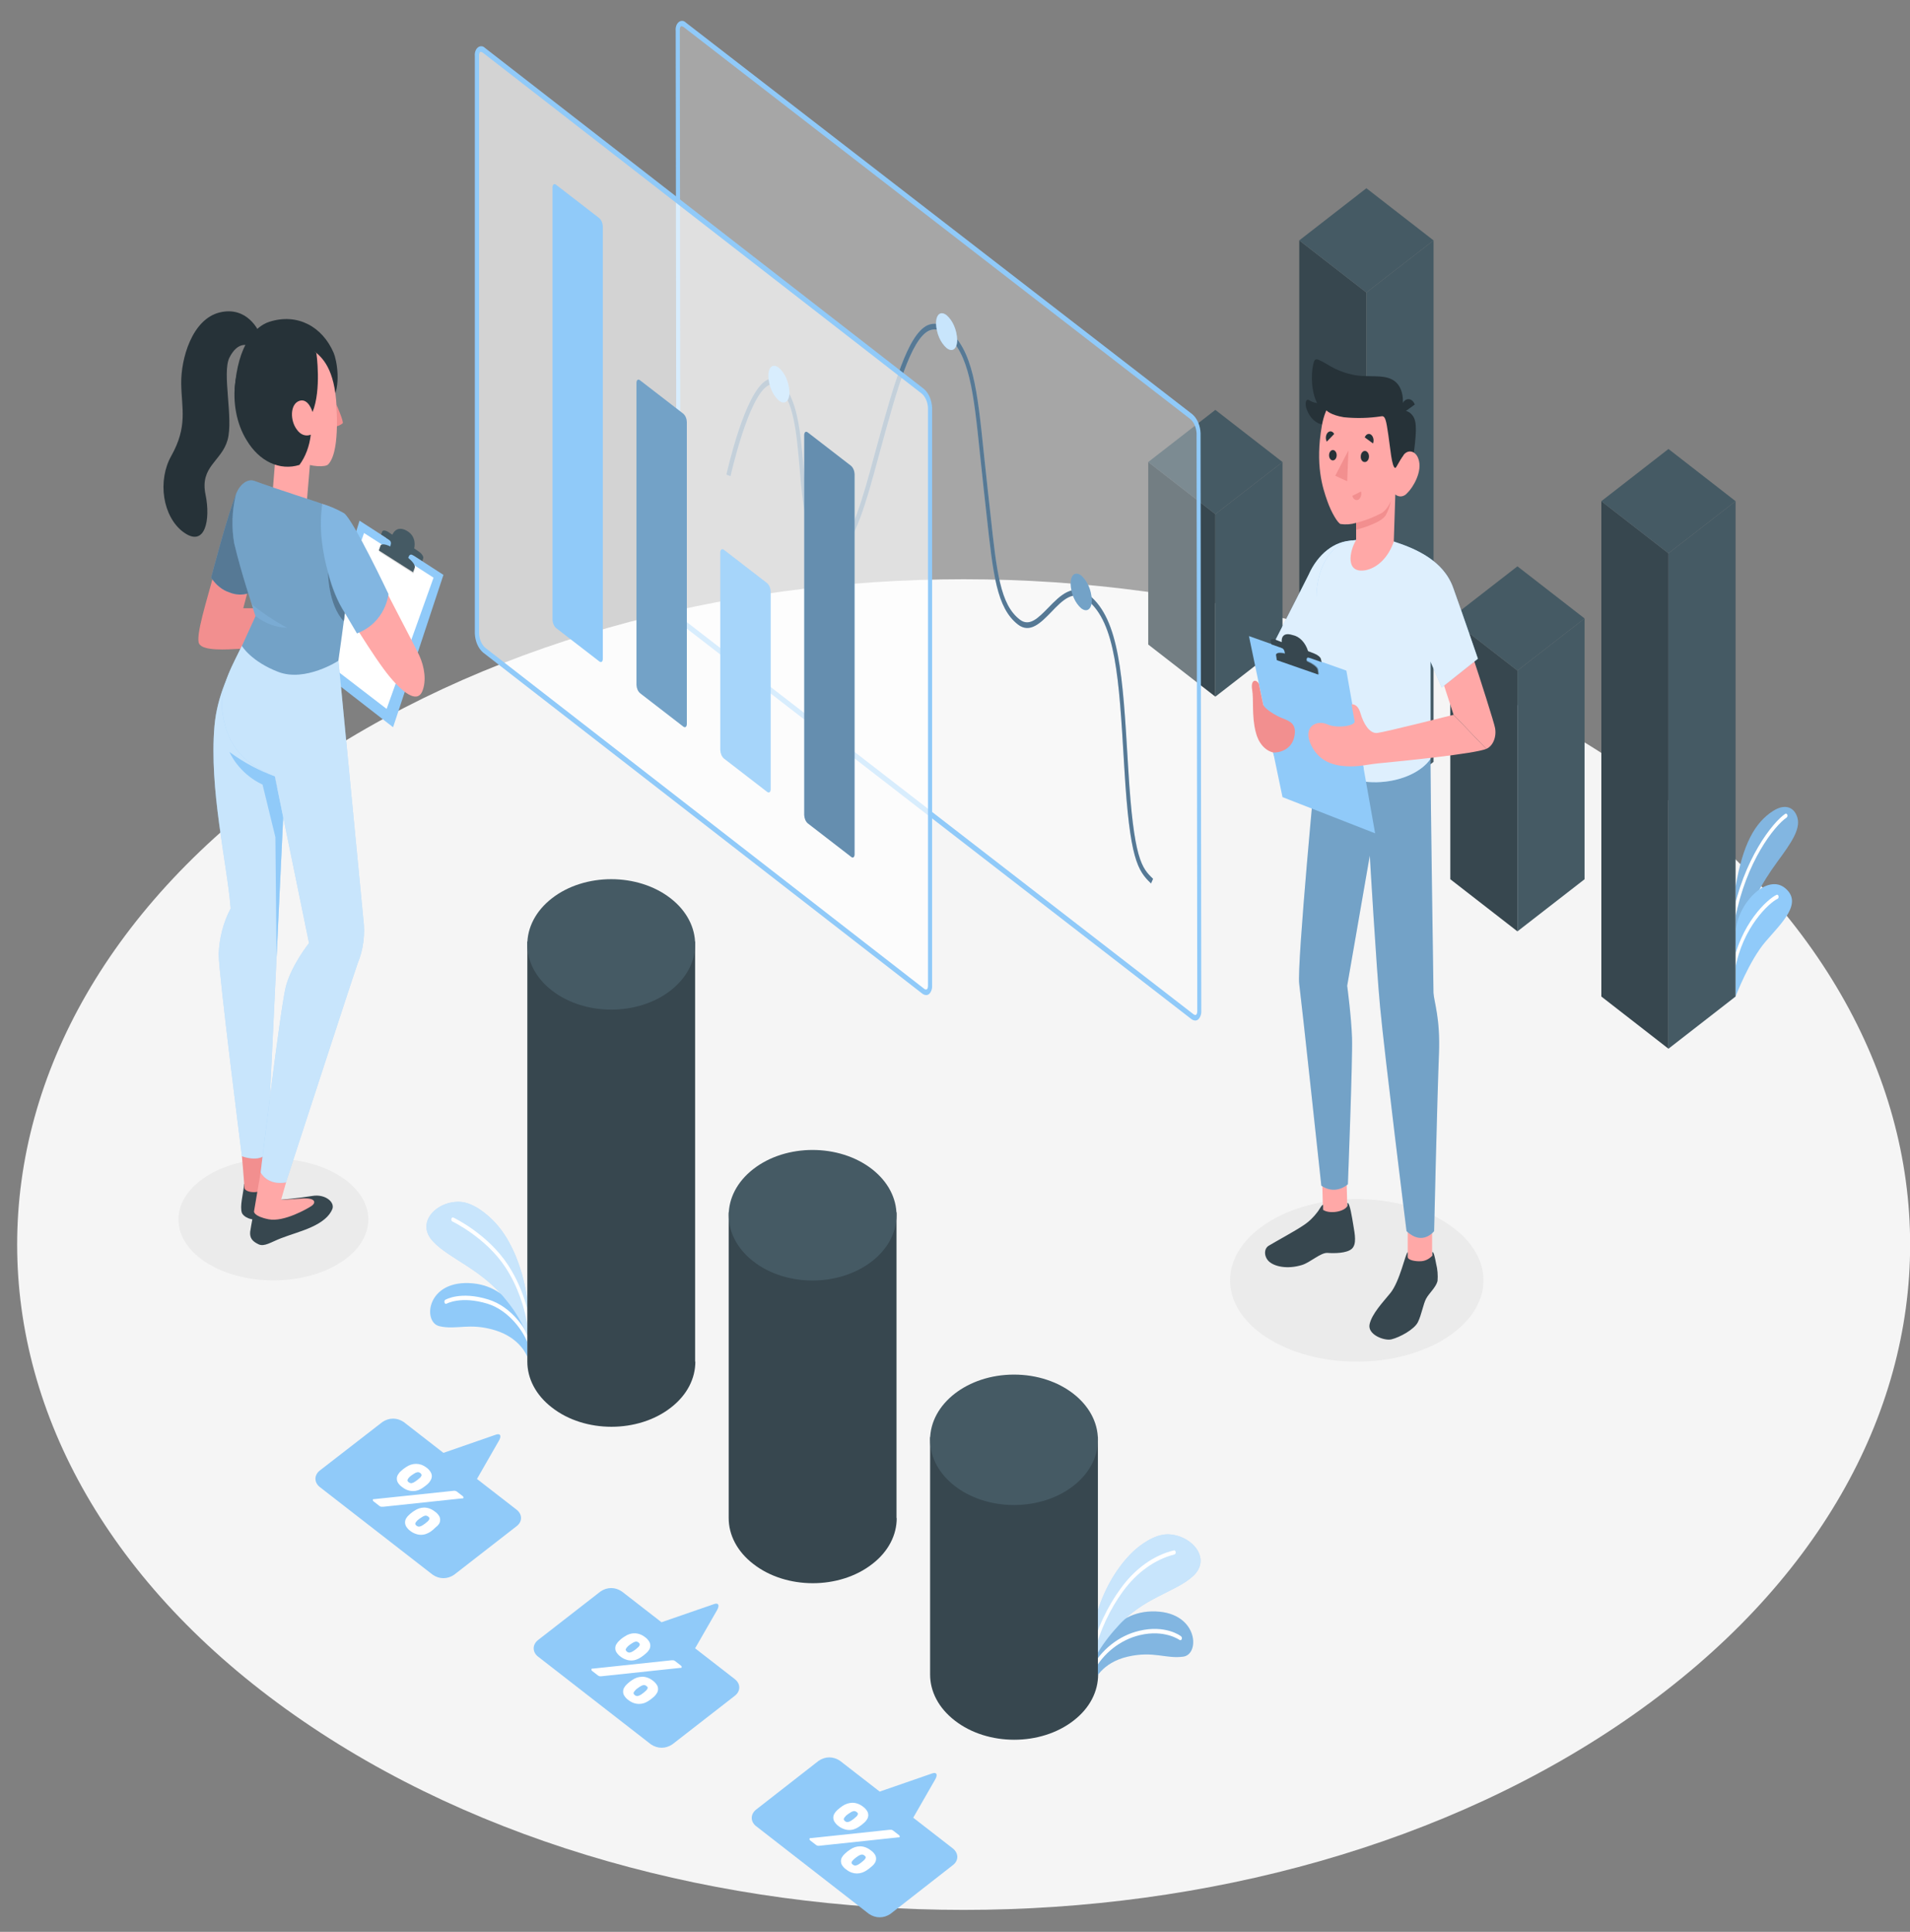 <svg width="90" height="91" viewBox="0 0 90 91" fill="none" xmlns="http://www.w3.org/2000/svg">
<rect x="0" y="0" width="90" height="91" fill="#808080" stroke="none"/>
<path d="M13.871 80.788C31.286 93.027 59.525 93.027 76.943 80.788C94.362 68.549 94.36 48.705 76.943 36.465C59.526 24.226 31.29 24.226 13.871 36.465C-3.548 48.705 -3.544 68.559 13.871 80.788Z" fill="#F5F5F5"/>
<path d="M12.882 60.313C15.353 60.313 17.355 59.029 17.355 57.445C17.355 55.862 15.353 54.578 12.882 54.578C10.411 54.578 8.409 55.862 8.409 57.445C8.409 59.029 10.411 60.313 12.882 60.313Z" fill="#EBEBEB"/>
<path d="M63.932 64.141C67.229 64.141 69.902 62.427 69.902 60.313C69.902 58.199 67.229 56.484 63.932 56.484C60.634 56.484 57.961 58.199 57.961 60.313C57.961 62.427 60.634 64.141 63.932 64.141Z" fill="#EBEBEB"/>
<path d="M81.781 44.562C81.781 44.562 82.242 42.645 83.743 40.602C84.405 39.702 84.837 39.073 84.699 38.536C84.574 38.062 84.154 37.816 83.552 38.199C82.698 38.743 82.122 39.754 81.781 41.783V44.562Z" fill="#90CAF9"/>
<path opacity="0.1" d="M81.781 44.562C81.781 44.562 82.242 42.645 83.743 40.602C84.405 39.702 84.837 39.073 84.699 38.536C84.574 38.062 84.154 37.816 83.552 38.199C82.698 38.743 82.122 39.754 81.781 41.783V44.562Z" fill="black"/>
<path d="M81.686 43.357H81.668C81.649 43.351 81.633 43.334 81.623 43.312C81.614 43.289 81.611 43.262 81.615 43.237C82.151 40.456 83.535 38.733 84.121 38.335C84.138 38.324 84.159 38.322 84.177 38.33C84.196 38.339 84.211 38.356 84.22 38.379C84.228 38.403 84.229 38.429 84.223 38.454C84.217 38.478 84.204 38.498 84.187 38.51C83.621 38.895 82.279 40.571 81.758 43.287C81.753 43.307 81.743 43.325 81.73 43.338C81.717 43.351 81.702 43.358 81.686 43.357Z" fill="white"/>
<path d="M81.781 46.942C81.781 46.942 82.421 45.253 83.194 44.355C83.967 43.457 84.96 42.54 84.119 41.838C83.278 41.137 81.894 42.514 81.783 43.873L81.781 46.942Z" fill="#90CAF9"/>
<path d="M81.686 45.74H81.67C81.651 45.734 81.635 45.718 81.625 45.696C81.615 45.674 81.611 45.648 81.615 45.622C81.98 43.528 83.286 42.344 83.72 42.148C83.738 42.142 83.756 42.147 83.772 42.159C83.788 42.171 83.8 42.191 83.805 42.215C83.811 42.238 83.81 42.264 83.802 42.286C83.795 42.308 83.781 42.326 83.765 42.336C83.375 42.514 82.102 43.679 81.758 45.667C81.753 45.688 81.744 45.707 81.731 45.72C81.718 45.733 81.702 45.74 81.686 45.74Z" fill="white"/>
<path d="M24.848 63.919C24.848 63.919 24.552 63.034 23.316 62.659C22.113 62.295 21.516 62.659 20.704 62.471C19.892 62.282 20.104 60.242 22.288 60.454C24.288 60.648 24.848 62.764 24.848 62.764V63.919Z" fill="#90CAF9"/>
<path d="M24.967 63.432C24.953 63.431 24.939 63.425 24.927 63.415C24.916 63.404 24.907 63.389 24.901 63.371C24.706 62.746 23.986 61.724 22.972 61.413C21.712 61.028 21.043 61.413 21.037 61.413C21.019 61.421 21 61.419 20.983 61.41C20.967 61.4 20.953 61.382 20.946 61.359C20.938 61.337 20.937 61.311 20.943 61.288C20.948 61.264 20.96 61.244 20.976 61.232C21.006 61.216 21.699 60.81 23.003 61.211C24.13 61.557 24.848 62.667 25.035 63.288C25.039 63.3 25.041 63.312 25.041 63.325C25.041 63.338 25.039 63.351 25.036 63.363C25.032 63.375 25.027 63.386 25.02 63.395C25.013 63.404 25.005 63.411 24.996 63.416L24.967 63.432Z" fill="white"/>
<path d="M24.848 62.911C24.602 62.317 24.286 61.78 23.914 61.321C22.746 59.797 21.189 59.318 20.41 58.485C19.553 57.587 20.591 56.55 21.693 56.615C22.323 56.655 22.989 57.215 23.355 57.618C24.644 59.035 24.856 61.321 24.856 61.321L24.848 62.911Z" fill="#90CAF9"/>
<path opacity="0.5" d="M24.848 62.911C24.602 62.317 24.286 61.78 23.914 61.321C22.746 59.797 21.189 59.318 20.41 58.485C19.553 57.587 20.591 56.55 21.693 56.615C22.323 56.655 22.989 57.215 23.355 57.618C24.644 59.035 24.856 61.321 24.856 61.321L24.848 62.911Z" fill="white"/>
<path d="M24.967 62.756C24.95 62.756 24.933 62.747 24.92 62.732C24.907 62.717 24.898 62.695 24.895 62.672C24.742 61.571 24.37 60.546 23.82 59.705C22.902 58.299 21.331 57.545 21.313 57.537C21.295 57.528 21.281 57.511 21.273 57.488C21.264 57.465 21.263 57.438 21.268 57.414C21.271 57.402 21.276 57.39 21.283 57.381C21.289 57.371 21.297 57.363 21.306 57.357C21.314 57.352 21.324 57.349 21.333 57.348C21.343 57.347 21.353 57.349 21.362 57.354C21.428 57.383 22.985 58.139 23.93 59.575C24.502 60.442 24.887 61.505 25.041 62.646C25.042 62.659 25.042 62.672 25.039 62.685C25.037 62.697 25.032 62.709 25.026 62.719C25.02 62.73 25.013 62.738 25.004 62.745C24.996 62.751 24.986 62.755 24.977 62.756H24.967Z" fill="white"/>
<path d="M51.565 79.185C51.565 79.185 51.895 78.321 53.145 78.036C54.36 77.758 54.942 78.153 55.762 78.036C56.581 77.918 56.449 75.852 54.259 75.907C52.256 75.957 51.611 78.028 51.611 78.028L51.565 79.185Z" fill="#90CAF9"/>
<path opacity="0.1" d="M51.565 79.185C51.565 79.185 51.895 78.321 53.145 78.036C54.36 77.758 54.942 78.153 55.762 78.036C56.581 77.918 56.449 75.852 54.259 75.907C52.256 75.957 51.611 78.028 51.611 78.028L51.565 79.185Z" fill="black"/>
<path d="M51.469 78.772C51.454 78.771 51.439 78.764 51.426 78.753C51.419 78.746 51.412 78.737 51.407 78.726C51.401 78.715 51.398 78.703 51.396 78.69C51.395 78.677 51.395 78.664 51.397 78.652C51.399 78.639 51.403 78.627 51.409 78.617C51.874 77.721 52.721 77.046 53.677 76.821C54.905 76.525 55.623 77.049 55.654 77.082C55.663 77.089 55.67 77.097 55.676 77.107C55.682 77.117 55.686 77.129 55.689 77.141C55.692 77.153 55.692 77.166 55.691 77.179C55.69 77.191 55.687 77.204 55.683 77.215C55.678 77.226 55.672 77.236 55.664 77.244C55.657 77.252 55.649 77.258 55.639 77.261C55.63 77.265 55.621 77.266 55.611 77.264C55.602 77.263 55.593 77.259 55.584 77.253C55.584 77.253 54.878 76.742 53.702 77.025C52.785 77.245 51.971 77.886 51.529 78.74C51.522 78.751 51.512 78.759 51.502 78.765C51.492 78.77 51.48 78.772 51.469 78.772Z" fill="white"/>
<path d="M51.652 77.973C51.935 77.495 52.256 77.06 52.61 76.677C53.842 75.242 55.401 75.009 56.227 74.234C57.118 73.398 56.124 72.288 55.02 72.275C54.389 72.275 53.702 72.78 53.319 73.157C52.501 73.981 51.89 75.12 51.566 76.423L51.652 77.973Z" fill="#90CAF9"/>
<path opacity="0.5" d="M51.652 77.973C51.935 77.495 52.256 77.06 52.61 76.677C53.842 75.242 55.401 75.009 56.227 74.234C57.118 73.398 56.124 72.288 55.02 72.275C54.389 72.275 53.702 72.78 53.319 73.157C52.501 73.981 51.89 75.12 51.566 76.423L51.652 77.973Z" fill="white"/>
<path d="M51.469 77.952H51.442C51.424 77.943 51.409 77.925 51.401 77.903C51.392 77.88 51.39 77.853 51.395 77.829C51.699 76.705 52.18 75.682 52.804 74.831C53.482 73.891 54.362 73.261 55.32 73.031C55.329 73.03 55.339 73.03 55.348 73.034C55.357 73.037 55.365 73.043 55.373 73.05C55.38 73.058 55.386 73.068 55.391 73.079C55.396 73.09 55.398 73.103 55.4 73.115C55.401 73.128 55.4 73.141 55.398 73.154C55.395 73.167 55.391 73.178 55.385 73.189C55.379 73.199 55.371 73.207 55.363 73.214C55.354 73.22 55.345 73.224 55.335 73.225C54.413 73.461 53.566 74.069 52.908 74.969C52.303 75.798 51.838 76.792 51.545 77.884C51.54 77.905 51.53 77.923 51.516 77.936C51.502 77.948 51.486 77.954 51.469 77.952Z" fill="white"/>
<path d="M32.754 64.139V44.355H24.848V64.141C24.848 64.927 25.238 65.713 26.016 66.31C27.56 67.509 30.063 67.509 31.607 66.31C32.386 65.71 32.764 64.927 32.765 64.141L32.754 64.139Z" fill="#37474F"/>
<path d="M26.007 46.659C24.461 45.46 24.461 43.517 26.007 42.315C27.552 41.113 30.054 41.116 31.598 42.315C33.141 43.514 33.141 45.458 31.598 46.659C30.054 47.861 27.55 47.856 26.007 46.659Z" fill="#455A64"/>
<path d="M42.244 71.51V57.108H34.336V71.51C34.336 72.296 34.726 73.081 35.504 73.678C37.048 74.878 39.552 74.878 41.095 73.678C41.874 73.081 42.254 72.296 42.254 71.51H42.244Z" fill="#37474F"/>
<path d="M35.495 59.415C33.951 58.215 33.951 56.272 35.495 55.07C37.038 53.868 39.542 53.871 41.086 55.07C42.629 56.27 42.631 58.213 41.086 59.415C39.54 60.617 37.036 60.624 35.495 59.415Z" fill="#455A64"/>
<path d="M51.734 78.879V67.695H43.827V78.882C43.827 79.667 44.216 80.453 44.995 81.052C46.538 82.252 49.042 82.252 50.585 81.052C51.364 80.453 51.742 79.667 51.744 78.882L51.734 78.879Z" fill="#37474F"/>
<path d="M47.78 70.895C49.964 70.895 51.734 69.519 51.734 67.823C51.734 66.127 49.964 64.751 47.78 64.751C45.597 64.751 43.827 66.127 43.827 67.823C43.827 69.519 45.597 70.895 47.78 70.895Z" fill="#455A64"/>
<path d="M24.342 71.115L22.475 69.667L23.509 67.865C23.641 67.635 23.579 67.509 23.371 67.579L20.895 68.438L19.028 66.988C18.871 66.88 18.698 66.825 18.522 66.825C18.346 66.825 18.172 66.88 18.015 66.988L15.074 69.266C14.794 69.483 14.794 69.834 15.074 70.052L20.388 74.178C20.545 74.286 20.719 74.341 20.895 74.341C21.07 74.341 21.244 74.286 21.401 74.178L24.342 71.892C24.62 71.683 24.62 71.332 24.342 71.115Z" fill="#90CAF9"/>
<path d="M21.356 70.227C21.386 70.223 21.417 70.223 21.447 70.227C21.478 70.232 21.507 70.245 21.533 70.266L21.8 70.473C21.818 70.485 21.832 70.505 21.839 70.531C21.839 70.552 21.839 70.57 21.811 70.583C21.805 70.585 21.798 70.585 21.792 70.583C21.782 70.586 21.772 70.586 21.763 70.583L18.064 70.976H17.959C17.929 70.97 17.899 70.956 17.873 70.934L17.607 70.727C17.589 70.715 17.575 70.695 17.568 70.669C17.568 70.649 17.568 70.63 17.595 70.617C17.601 70.615 17.608 70.615 17.614 70.617H17.644L21.356 70.227ZM20.165 69.894C20.085 69.966 20.003 70.029 19.917 70.086C19.848 70.133 19.776 70.171 19.701 70.198C19.623 70.225 19.543 70.238 19.462 70.237C19.282 70.238 19.105 70.173 18.95 70.049C18.876 70 18.81 69.933 18.755 69.85C18.72 69.795 18.7 69.726 18.699 69.653C18.7 69.585 18.718 69.519 18.751 69.468C18.79 69.4 18.837 69.342 18.892 69.297C18.928 69.261 18.967 69.228 19.006 69.198C19.043 69.169 19.088 69.138 19.137 69.106C19.207 69.059 19.281 69.022 19.357 68.996C19.518 68.942 19.688 68.942 19.849 68.996C19.939 69.029 20.026 69.077 20.106 69.14C20.176 69.189 20.239 69.257 20.289 69.339C20.325 69.394 20.346 69.463 20.348 69.536C20.345 69.603 20.327 69.669 20.295 69.722C20.259 69.789 20.215 69.847 20.165 69.894ZM20.532 71.942C20.457 72.018 20.378 72.086 20.295 72.146C20.226 72.193 20.152 72.23 20.077 72.256C19.999 72.285 19.918 72.299 19.837 72.298C19.751 72.298 19.666 72.282 19.582 72.251C19.492 72.22 19.406 72.173 19.326 72.11C19.256 72.059 19.194 71.992 19.143 71.911C19.107 71.856 19.087 71.785 19.086 71.712C19.088 71.644 19.105 71.579 19.137 71.526C19.176 71.459 19.224 71.402 19.279 71.358C19.315 71.321 19.353 71.287 19.394 71.259C19.436 71.224 19.479 71.194 19.524 71.167C19.593 71.12 19.667 71.083 19.742 71.057C19.821 71.031 19.901 71.017 19.982 71.015C20.161 71.015 20.337 71.08 20.492 71.204C20.566 71.252 20.632 71.319 20.686 71.403C20.721 71.456 20.74 71.524 20.74 71.594C20.74 71.664 20.721 71.732 20.686 71.785C20.642 71.849 20.59 71.902 20.532 71.942ZM19.293 69.585C19.254 69.615 19.222 69.658 19.201 69.711C19.201 69.748 19.201 69.784 19.257 69.821C19.299 69.855 19.349 69.871 19.398 69.866C19.454 69.854 19.509 69.829 19.559 69.792C19.633 69.745 19.704 69.689 19.771 69.627C19.811 69.599 19.843 69.555 19.865 69.502C19.865 69.465 19.855 69.428 19.808 69.392C19.766 69.357 19.716 69.342 19.666 69.35C19.61 69.36 19.556 69.384 19.507 69.42C19.432 69.464 19.361 69.516 19.293 69.575V69.585ZM19.662 71.633C19.623 71.662 19.59 71.706 19.569 71.759C19.569 71.793 19.569 71.83 19.625 71.866C19.667 71.903 19.718 71.918 19.767 71.911C19.823 71.899 19.877 71.875 19.927 71.84C20.002 71.793 20.073 71.738 20.141 71.675C20.18 71.647 20.212 71.603 20.233 71.549C20.233 71.513 20.233 71.476 20.176 71.439C20.134 71.405 20.085 71.389 20.036 71.395C19.98 71.407 19.926 71.431 19.877 71.468C19.802 71.512 19.73 71.564 19.662 71.623V71.633Z" fill="white"/>
<path d="M34.624 79.096L32.754 77.645L33.788 75.847C33.918 75.616 33.856 75.488 33.647 75.561L31.171 76.417L29.304 74.969C29.148 74.862 28.975 74.806 28.799 74.806C28.623 74.806 28.45 74.862 28.294 74.969L25.356 77.253C25.078 77.47 25.078 77.823 25.356 78.038L30.671 82.168C30.828 82.274 31.001 82.329 31.177 82.329C31.353 82.329 31.526 82.274 31.683 82.168L34.624 79.882C34.905 79.664 34.905 79.314 34.624 79.096Z" fill="#90CAF9"/>
<path d="M31.638 78.209H31.732C31.762 78.215 31.791 78.229 31.817 78.25L32.082 78.457C32.105 78.476 32.119 78.494 32.121 78.515C32.123 78.536 32.121 78.552 32.096 78.567C32.089 78.569 32.083 78.569 32.076 78.567H32.047L28.348 78.96C28.317 78.964 28.286 78.964 28.255 78.96C28.224 78.954 28.195 78.94 28.169 78.918L27.905 78.714C27.881 78.696 27.868 78.675 27.866 78.656C27.865 78.645 27.867 78.633 27.872 78.623C27.876 78.613 27.883 78.606 27.891 78.601H27.91H27.94L31.638 78.209ZM30.447 77.876C30.369 77.948 30.287 78.011 30.202 78.067C30.132 78.114 30.059 78.151 29.984 78.177C29.906 78.206 29.825 78.22 29.744 78.219C29.658 78.219 29.572 78.203 29.489 78.172C29.399 78.141 29.312 78.094 29.232 78.03C29.162 77.98 29.1 77.912 29.047 77.831C29.012 77.779 28.992 77.71 28.992 77.639C28.992 77.568 29.012 77.499 29.047 77.447C29.087 77.38 29.134 77.324 29.187 77.279C29.224 77.243 29.262 77.209 29.302 77.179C29.345 77.146 29.389 77.115 29.435 77.088C29.504 77.04 29.577 77.003 29.653 76.978C29.779 76.935 29.91 76.925 30.038 76.951C30.167 76.976 30.291 77.035 30.402 77.124C30.473 77.174 30.535 77.242 30.587 77.323C30.623 77.378 30.643 77.447 30.643 77.52C30.642 77.588 30.623 77.653 30.591 77.706C30.551 77.774 30.502 77.832 30.447 77.876ZM30.817 79.924C30.738 79.995 30.655 80.059 30.57 80.115C30.501 80.162 30.428 80.199 30.354 80.225C30.275 80.251 30.195 80.265 30.114 80.264C29.934 80.265 29.757 80.2 29.602 80.076C29.532 80.026 29.469 79.96 29.417 79.879C29.381 79.824 29.361 79.754 29.361 79.68C29.363 79.612 29.381 79.547 29.413 79.494C29.453 79.427 29.5 79.37 29.553 79.324C29.592 79.287 29.631 79.256 29.668 79.225C29.705 79.193 29.75 79.164 29.799 79.133C29.869 79.085 29.942 79.049 30.019 79.023C30.097 78.999 30.177 78.986 30.258 78.984C30.343 78.983 30.429 78.998 30.511 79.028C30.602 79.059 30.688 79.108 30.768 79.172C30.838 79.222 30.901 79.29 30.953 79.371C30.988 79.424 31.008 79.492 31.008 79.562C31.008 79.633 30.988 79.701 30.953 79.754C30.915 79.82 30.869 79.877 30.817 79.924ZM29.577 77.567C29.537 77.596 29.505 77.639 29.483 77.693C29.483 77.727 29.493 77.763 29.54 77.8C29.582 77.837 29.632 77.852 29.682 77.844C29.738 77.832 29.791 77.808 29.841 77.774C29.917 77.727 29.988 77.671 30.056 77.606C30.095 77.578 30.126 77.535 30.147 77.483C30.147 77.447 30.137 77.41 30.091 77.373C30.049 77.338 30 77.322 29.951 77.329C29.894 77.34 29.839 77.365 29.789 77.402C29.715 77.446 29.644 77.497 29.577 77.556V77.567ZM29.945 79.615C29.907 79.644 29.875 79.687 29.853 79.738C29.853 79.774 29.863 79.811 29.91 79.848C29.951 79.883 30.001 79.899 30.05 79.892C30.106 79.88 30.161 79.857 30.211 79.822C30.285 79.773 30.356 79.717 30.424 79.654C30.462 79.625 30.495 79.583 30.517 79.531C30.527 79.494 30.517 79.458 30.46 79.421C30.418 79.385 30.368 79.37 30.318 79.376C30.263 79.389 30.209 79.412 30.159 79.447C30.085 79.493 30.013 79.546 29.945 79.604V79.615Z" fill="white"/>
<path d="M44.899 87.073L43.032 85.624L44.068 83.82C44.198 83.593 44.136 83.464 43.928 83.537L41.452 84.394L39.585 82.946C39.428 82.838 39.254 82.783 39.078 82.783C38.903 82.783 38.729 82.838 38.572 82.946L35.631 85.24C35.353 85.457 35.353 85.811 35.631 86.025L40.945 90.155C41.102 90.261 41.276 90.316 41.452 90.316C41.627 90.316 41.801 90.261 41.958 90.155L44.899 87.858C45.179 87.649 45.179 87.298 44.899 87.073Z" fill="#90CAF9"/>
<path d="M41.913 86.193H42.004C42.035 86.199 42.064 86.213 42.09 86.235L42.357 86.442C42.38 86.46 42.394 86.478 42.396 86.499C42.398 86.52 42.396 86.536 42.37 86.551H42.351H42.322L38.623 86.944C38.593 86.948 38.562 86.948 38.532 86.944C38.501 86.939 38.472 86.925 38.446 86.902L38.181 86.698C38.158 86.68 38.144 86.659 38.142 86.641C38.142 86.629 38.144 86.617 38.148 86.608C38.153 86.598 38.159 86.59 38.167 86.585H38.187C38.197 86.582 38.206 86.582 38.216 86.585L41.913 86.193ZM40.721 85.86C40.643 85.932 40.56 85.996 40.474 86.051C40.406 86.099 40.333 86.136 40.258 86.161C40.18 86.19 40.1 86.204 40.019 86.203C39.932 86.203 39.846 86.187 39.762 86.156C39.672 86.125 39.586 86.078 39.507 86.015C39.437 85.964 39.374 85.896 39.322 85.816C39.286 85.76 39.266 85.69 39.265 85.617C39.268 85.549 39.286 85.484 39.318 85.431C39.358 85.364 39.405 85.307 39.458 85.26C39.497 85.224 39.536 85.192 39.573 85.164C39.61 85.135 39.655 85.103 39.703 85.069C39.847 84.975 40.003 84.924 40.163 84.92C40.342 84.921 40.518 84.986 40.673 85.109C40.743 85.159 40.806 85.226 40.858 85.308C40.893 85.362 40.913 85.432 40.914 85.504C40.912 85.572 40.893 85.637 40.862 85.69C40.823 85.757 40.775 85.815 40.721 85.86ZM41.089 87.908C41.011 87.979 40.929 88.042 40.844 88.099C40.775 88.146 40.703 88.183 40.628 88.209C40.465 88.265 40.294 88.265 40.132 88.209C40.042 88.177 39.956 88.129 39.877 88.065C39.802 88.017 39.736 87.949 39.682 87.866C39.646 87.812 39.626 87.742 39.626 87.67C39.627 87.602 39.644 87.536 39.676 87.484C39.717 87.417 39.765 87.36 39.818 87.314C39.855 87.278 39.894 87.244 39.933 87.214C39.97 87.185 40.015 87.154 40.063 87.122C40.206 87.024 40.363 86.973 40.523 86.973C40.608 86.973 40.694 86.988 40.776 87.018C40.866 87.049 40.951 87.098 41.031 87.162C41.105 87.21 41.172 87.277 41.226 87.361C41.262 87.415 41.282 87.484 41.282 87.557C41.281 87.625 41.263 87.69 41.231 87.743C41.192 87.809 41.144 87.865 41.089 87.908ZM39.849 85.551C39.811 85.581 39.779 85.624 39.758 85.677C39.758 85.711 39.768 85.748 39.814 85.784C39.856 85.819 39.905 85.835 39.955 85.829C40.011 85.817 40.065 85.793 40.116 85.758C40.191 85.711 40.263 85.654 40.33 85.59C40.369 85.562 40.401 85.52 40.422 85.467C40.431 85.431 40.422 85.394 40.365 85.357C40.323 85.322 40.273 85.306 40.223 85.313C40.167 85.325 40.113 85.35 40.063 85.386C39.989 85.43 39.918 85.482 39.849 85.541V85.551ZM40.219 87.599C40.181 87.628 40.148 87.671 40.126 87.722C40.126 87.759 40.126 87.795 40.184 87.832C40.226 87.868 40.275 87.883 40.324 87.876C40.38 87.865 40.434 87.841 40.484 87.806C40.558 87.757 40.63 87.701 40.698 87.638C40.737 87.609 40.769 87.567 40.792 87.515C40.802 87.478 40.782 87.442 40.733 87.405C40.691 87.37 40.642 87.354 40.593 87.361C40.537 87.373 40.483 87.396 40.433 87.431C40.359 87.479 40.288 87.534 40.219 87.596V87.599Z" fill="white"/>
<path d="M71.502 43.873L68.339 41.417V29.133L71.502 31.589V43.873Z" fill="#37474F"/>
<path d="M71.502 43.873L74.666 41.417V29.133L71.502 31.589V43.873Z" fill="#455A64"/>
<path d="M68.339 29.133L71.502 31.589L74.666 29.133L71.502 26.677L68.339 29.133Z" fill="#455A64"/>
<path d="M64.385 38.345L61.222 35.889V11.324L64.385 13.78V38.345Z" fill="#37474F"/>
<path d="M64.385 38.345L67.549 35.889V11.324L64.385 13.78V38.345Z" fill="#455A64"/>
<path d="M61.222 11.324L64.385 13.78L67.549 11.324L64.385 8.867L61.222 11.324Z" fill="#455A64"/>
<path d="M57.268 32.817L54.105 30.361V21.764L57.268 24.22V32.817Z" fill="#37474F"/>
<path d="M57.268 32.817L60.432 30.361V21.764L57.268 24.22V32.817Z" fill="#455A64"/>
<path d="M54.105 21.764L57.268 24.22L60.432 21.764L57.268 19.308L54.105 21.764Z" fill="#455A64"/>
<path d="M78.619 49.401L75.456 46.942V23.608L78.618 26.064L78.619 49.401Z" fill="#37474F"/>
<path d="M78.618 49.401L81.781 46.942V23.608L78.618 26.064V49.401Z" fill="#455A64"/>
<path d="M75.456 23.608L78.618 26.064L81.781 23.608L78.619 21.149L75.456 23.608Z" fill="#455A64"/>
<g opacity="0.3">
<path d="M56.503 47.618L56.47 20.416C56.463 20.258 56.429 20.105 56.37 19.969C56.312 19.832 56.23 19.716 56.131 19.63L32.273 1.182C32.078 1.038 31.936 1.156 31.936 1.444L31.975 28.635C31.982 28.793 32.016 28.946 32.074 29.083C32.133 29.219 32.215 29.335 32.314 29.421L56.174 47.882C56.355 48.026 56.503 47.908 56.503 47.618Z" fill="white"/>
</g>
<path d="M56.32 48.074C56.252 48.07 56.184 48.043 56.126 47.995L32.265 29.534C32.151 29.437 32.056 29.305 31.989 29.149C31.921 28.992 31.882 28.816 31.876 28.635L31.839 1.444C31.831 1.364 31.84 1.283 31.867 1.21C31.893 1.138 31.934 1.078 31.986 1.037C32.038 0.997 32.097 0.978 32.157 0.983C32.217 0.989 32.274 1.018 32.322 1.067L56.182 19.512C56.296 19.609 56.39 19.741 56.458 19.897C56.526 20.054 56.565 20.23 56.571 20.41L56.605 47.613C56.609 47.692 56.598 47.772 56.572 47.843C56.547 47.915 56.508 47.976 56.459 48.021C56.417 48.055 56.369 48.073 56.32 48.074ZM32.123 1.239C32.11 1.235 32.097 1.235 32.084 1.239C32.065 1.261 32.05 1.29 32.042 1.321C32.033 1.353 32.03 1.387 32.033 1.42L32.067 28.622C32.072 28.76 32.102 28.894 32.154 29.013C32.206 29.132 32.278 29.232 32.364 29.306L56.225 47.767C56.283 47.812 56.334 47.825 56.365 47.798C56.396 47.772 56.416 47.709 56.416 47.618L56.383 20.416C56.376 20.282 56.347 20.151 56.297 20.035C56.247 19.919 56.178 19.819 56.094 19.745L32.224 1.284C32.194 1.258 32.159 1.242 32.123 1.239Z" fill="#90CAF9"/>
<path d="M54.237 41.616C53.605 41.011 53.235 40.464 52.984 36.258L52.962 35.899C52.727 31.948 52.573 29.34 51.234 28.264C50.591 27.74 50.077 28.264 49.534 28.832C49.042 29.337 48.535 29.856 47.965 29.418C46.963 28.633 46.797 27.077 46.486 24.239C46.447 23.888 46.408 23.519 46.363 23.131C46.295 22.526 46.236 21.963 46.182 21.434C45.874 18.454 45.688 16.653 44.554 15.733C44.443 15.627 44.314 15.557 44.179 15.53C44.044 15.502 43.906 15.517 43.776 15.574C42.917 15.977 42.246 18.42 41.535 21.01C41.481 21.201 41.428 21.403 41.372 21.604C40.856 23.513 40.272 25.679 39.464 26.08C39.35 26.136 39.227 26.157 39.106 26.14C38.986 26.124 38.869 26.071 38.765 25.985C37.961 25.373 37.817 23.697 37.679 22.073C37.541 20.45 37.406 18.818 36.647 18.203C36.583 18.147 36.509 18.113 36.433 18.104C36.356 18.096 36.279 18.112 36.209 18.153C35.267 18.645 34.432 22.395 34.424 22.432L34.229 22.358C34.264 22.199 35.099 18.449 36.129 17.907C36.228 17.852 36.334 17.83 36.44 17.842C36.546 17.855 36.649 17.901 36.739 17.978C37.578 18.653 37.724 20.374 37.866 22.036C38.008 23.699 38.136 25.205 38.857 25.752C38.935 25.819 39.024 25.861 39.117 25.874C39.209 25.887 39.303 25.872 39.39 25.828C40.112 25.469 40.706 23.275 41.183 21.51C41.239 21.306 41.292 21.107 41.346 20.913C42.106 18.15 42.762 15.765 43.706 15.32C43.862 15.251 44.028 15.233 44.191 15.265C44.354 15.297 44.509 15.38 44.644 15.506C45.855 16.49 46.048 18.336 46.363 21.395C46.417 21.919 46.476 22.484 46.544 23.087C46.589 23.477 46.628 23.846 46.667 24.194C46.965 26.954 47.13 28.473 48.051 29.185C48.508 29.539 48.923 29.112 49.404 28.62C49.949 28.059 50.572 27.428 51.321 28.033C52.744 29.18 52.904 31.843 53.143 35.873L53.165 36.232C53.422 40.521 53.807 40.888 54.333 41.398L54.237 41.616Z" fill="#90CAF9"/>
<g opacity="0.4">
<path d="M54.237 41.616C53.605 41.011 53.235 40.464 52.984 36.258L52.962 35.899C52.727 31.948 52.573 29.34 51.234 28.264C50.591 27.74 50.077 28.264 49.534 28.832C49.042 29.337 48.535 29.856 47.965 29.418C46.963 28.633 46.797 27.077 46.486 24.239C46.447 23.888 46.408 23.519 46.363 23.131C46.295 22.526 46.236 21.963 46.182 21.434C45.874 18.454 45.688 16.653 44.554 15.733C44.443 15.627 44.314 15.557 44.179 15.53C44.044 15.502 43.906 15.517 43.776 15.574C42.917 15.977 42.246 18.42 41.535 21.01C41.481 21.201 41.428 21.403 41.372 21.604C40.856 23.513 40.272 25.679 39.464 26.08C39.35 26.136 39.227 26.157 39.106 26.14C38.986 26.124 38.869 26.071 38.765 25.985C37.961 25.373 37.817 23.697 37.679 22.073C37.541 20.45 37.406 18.818 36.647 18.203C36.583 18.147 36.509 18.113 36.433 18.104C36.356 18.096 36.279 18.112 36.209 18.153C35.267 18.645 34.432 22.395 34.424 22.432L34.229 22.358C34.264 22.199 35.099 18.449 36.129 17.907C36.228 17.852 36.334 17.83 36.44 17.842C36.546 17.855 36.649 17.901 36.739 17.978C37.578 18.653 37.724 20.374 37.866 22.036C38.008 23.699 38.136 25.205 38.857 25.752C38.935 25.819 39.024 25.861 39.117 25.874C39.209 25.887 39.303 25.872 39.39 25.828C40.112 25.469 40.706 23.275 41.183 21.51C41.239 21.306 41.292 21.107 41.346 20.913C42.106 18.15 42.762 15.765 43.706 15.32C43.862 15.251 44.028 15.233 44.191 15.265C44.354 15.297 44.509 15.38 44.644 15.506C45.855 16.49 46.048 18.336 46.363 21.395C46.417 21.919 46.476 22.484 46.544 23.087C46.589 23.477 46.628 23.846 46.667 24.194C46.965 26.954 47.13 28.473 48.051 29.185C48.508 29.539 48.923 29.112 49.404 28.62C49.949 28.059 50.572 27.428 51.321 28.033C52.744 29.18 52.904 31.843 53.143 35.873L53.165 36.232C53.422 40.521 53.807 40.888 54.333 41.398L54.237 41.616Z" fill="black"/>
</g>
<path d="M50.946 27.106C51.09 27.234 51.211 27.405 51.298 27.606C51.385 27.808 51.435 28.034 51.446 28.266C51.446 28.693 51.222 28.866 50.947 28.654C50.802 28.527 50.681 28.356 50.594 28.154C50.507 27.953 50.457 27.726 50.447 27.494C50.447 27.077 50.663 26.904 50.946 27.106Z" fill="#90CAF9"/>
<g opacity="0.2">
<path d="M50.946 27.106C51.09 27.234 51.211 27.405 51.298 27.606C51.385 27.808 51.435 28.034 51.446 28.266C51.446 28.693 51.222 28.866 50.947 28.654C50.802 28.527 50.681 28.356 50.594 28.154C50.507 27.953 50.457 27.726 50.447 27.494C50.447 27.077 50.663 26.904 50.946 27.106Z" fill="black"/>
</g>
<path d="M44.605 14.848C44.75 14.976 44.871 15.147 44.957 15.348C45.044 15.55 45.094 15.776 45.103 16.008C45.103 16.435 44.882 16.608 44.607 16.396C44.462 16.269 44.34 16.098 44.253 15.897C44.166 15.695 44.116 15.469 44.107 15.236C44.107 14.799 44.329 14.636 44.605 14.848Z" fill="#90CAF9"/>
<g opacity="0.5">
<path d="M44.605 14.848C44.75 14.976 44.871 15.147 44.957 15.348C45.044 15.55 45.094 15.776 45.103 16.008C45.103 16.435 44.882 16.608 44.607 16.396C44.462 16.269 44.34 16.098 44.253 15.897C44.166 15.695 44.116 15.469 44.107 15.236C44.107 14.799 44.329 14.636 44.605 14.848Z" fill="white"/>
</g>
<path d="M36.7 17.323C36.845 17.449 36.966 17.619 37.053 17.821C37.14 18.022 37.191 18.248 37.2 18.48C37.2 18.91 36.978 19.083 36.702 18.871C36.557 18.743 36.436 18.572 36.35 18.37C36.263 18.169 36.213 17.943 36.203 17.71C36.201 17.284 36.425 17.108 36.7 17.323Z" fill="#90CAF9"/>
<path opacity="0.65" d="M43.825 46.418V19.216C43.818 19.059 43.784 18.906 43.726 18.769C43.667 18.633 43.586 18.517 43.488 18.431L22.812 2.373C22.617 2.229 22.475 2.347 22.475 2.635V29.837C22.482 29.995 22.515 30.148 22.574 30.284C22.632 30.421 22.714 30.537 22.812 30.623L43.488 46.68C43.675 46.827 43.825 46.709 43.825 46.418Z" fill="white"/>
<path d="M43.64 46.874C43.571 46.87 43.504 46.843 43.445 46.795L22.763 30.738C22.65 30.641 22.555 30.508 22.487 30.351C22.42 30.195 22.381 30.018 22.374 29.837V2.635C22.366 2.556 22.376 2.475 22.403 2.403C22.429 2.331 22.471 2.271 22.523 2.231C22.574 2.191 22.634 2.172 22.693 2.178C22.753 2.183 22.809 2.212 22.857 2.261L43.532 18.318C43.646 18.415 43.741 18.547 43.808 18.703C43.876 18.86 43.915 19.035 43.922 19.216V46.418C43.926 46.498 43.916 46.577 43.89 46.649C43.864 46.721 43.825 46.782 43.776 46.827C43.734 46.858 43.687 46.875 43.64 46.874ZM22.662 2.444C22.649 2.439 22.636 2.439 22.623 2.444C22.604 2.466 22.59 2.494 22.581 2.526C22.572 2.557 22.569 2.591 22.573 2.625V29.837C22.579 29.972 22.608 30.103 22.658 30.219C22.708 30.336 22.777 30.436 22.861 30.51L43.536 46.568C43.556 46.589 43.58 46.602 43.605 46.608C43.629 46.613 43.655 46.61 43.678 46.599C43.71 46.576 43.727 46.51 43.727 46.418V19.216C43.721 19.082 43.692 18.952 43.642 18.835C43.592 18.719 43.523 18.62 43.439 18.546L22.763 2.491C22.734 2.463 22.698 2.447 22.662 2.444Z" fill="#90CAF9"/>
<path d="M40.268 40.236V22.335C40.265 22.256 40.248 22.18 40.218 22.111C40.189 22.043 40.148 21.985 40.099 21.942L38.064 20.371C37.971 20.298 37.895 20.355 37.895 20.502V38.392C37.898 38.471 37.915 38.548 37.944 38.616C37.974 38.685 38.015 38.743 38.064 38.785L40.099 40.356C40.192 40.44 40.268 40.38 40.268 40.236Z" fill="#90CAF9"/>
<g opacity="0.3">
<path d="M40.268 40.236V22.335C40.265 22.256 40.248 22.18 40.218 22.111C40.189 22.043 40.148 21.985 40.099 21.942L38.064 20.371C37.971 20.298 37.895 20.355 37.895 20.502V38.392C37.898 38.471 37.915 38.548 37.944 38.616C37.974 38.685 38.015 38.743 38.064 38.785L40.099 40.356C40.192 40.44 40.268 40.38 40.268 40.236Z" fill="black"/>
</g>
<path d="M36.314 37.164V27.863C36.311 27.784 36.294 27.707 36.264 27.639C36.235 27.571 36.194 27.513 36.145 27.47L34.109 25.899C34.017 25.828 33.941 25.899 33.941 26.03V35.334C33.945 35.412 33.962 35.489 33.991 35.557C34.02 35.625 34.06 35.683 34.109 35.727L36.145 37.298C36.238 37.368 36.314 37.319 36.314 37.164Z" fill="#90CAF9"/>
<g opacity="0.2">
<path d="M36.314 37.164V27.863C36.311 27.784 36.294 27.707 36.264 27.639C36.235 27.571 36.194 27.513 36.145 27.47L34.109 25.899C34.017 25.828 33.941 25.899 33.941 26.03V35.334C33.945 35.412 33.962 35.489 33.991 35.557C34.02 35.625 34.06 35.683 34.109 35.727L36.145 37.298C36.238 37.368 36.314 37.319 36.314 37.164Z" fill="white"/>
</g>
<path d="M32.364 34.095V19.879C32.361 19.8 32.344 19.723 32.315 19.655C32.285 19.587 32.244 19.529 32.195 19.486L30.159 17.915C30.067 17.841 29.991 17.899 29.991 18.046V32.26C29.994 32.338 30.011 32.414 30.04 32.483C30.069 32.551 30.11 32.609 30.159 32.652L32.195 34.224C32.285 34.297 32.364 34.239 32.364 34.095Z" fill="#90CAF9"/>
<g opacity="0.2">
<path d="M32.364 34.095V19.879C32.361 19.8 32.344 19.723 32.315 19.655C32.285 19.587 32.244 19.529 32.195 19.486L30.159 17.915C30.067 17.841 29.991 17.899 29.991 18.046V32.26C29.994 32.338 30.011 32.414 30.04 32.483C30.069 32.551 30.11 32.609 30.159 32.652L32.195 34.224C32.285 34.297 32.364 34.239 32.364 34.095Z" fill="black"/>
</g>
<path d="M28.405 31.034V10.666C28.402 10.588 28.385 10.511 28.356 10.443C28.327 10.375 28.286 10.317 28.237 10.274L26.201 8.702C26.11 8.629 26.034 8.702 26.034 8.833V29.191C26.037 29.269 26.054 29.345 26.083 29.413C26.112 29.482 26.153 29.54 26.201 29.583L28.237 31.154C28.331 31.228 28.405 31.168 28.405 31.034Z" fill="#90CAF9"/>
<path d="M70.447 34.289C70.42 34.093 69.706 31.856 69.412 30.976L67.922 31.914L68.493 33.671L70.035 35.276C70.185 35.215 70.311 35.078 70.388 34.894C70.465 34.71 70.486 34.493 70.447 34.289Z" fill="#FFA8A7"/>
<path d="M67.481 57.712H66.332V59.965H67.481V57.712Z" fill="#FFA8A7"/>
<path d="M63.435 54.931L62.287 54.984L62.344 57.235L63.492 57.182L63.435 54.931Z" fill="#FFA8A7"/>
<path d="M63.722 25.462C63.306 25.475 62.9 25.629 62.54 25.91C62.181 26.191 61.88 26.59 61.666 27.069C61.031 28.339 59.914 30.51 59.914 30.51L62.007 31.403L63.722 25.462Z" fill="#90CAF9"/>
<g opacity="0.7">
<path d="M63.722 25.462C63.306 25.475 62.9 25.629 62.54 25.91C62.181 26.191 61.88 26.59 61.666 27.069C61.031 28.339 59.914 30.51 59.914 30.51L62.007 31.403L63.722 25.462Z" fill="white"/>
</g>
<path d="M67.405 35.748C67.405 37.224 67.547 46.775 67.547 46.775C67.574 47.199 67.87 47.982 67.806 49.613C67.718 51.831 67.576 57.993 67.576 57.993C67.576 57.993 67.037 58.713 66.276 57.993C66.276 57.993 65.234 49.626 65.03 47.429C64.849 45.513 64.545 40.307 64.545 40.307L63.48 46.437C63.48 46.437 63.675 47.877 63.708 48.893C63.741 49.909 63.513 55.785 63.513 55.785C63.327 55.942 63.113 56.03 62.894 56.042C62.674 56.053 62.456 55.987 62.261 55.851C62.261 55.851 61.339 47.267 61.22 46.348C61.101 45.429 62.03 35.748 62.03 35.748H67.405Z" fill="#90CAF9"/>
<path opacity="0.2" d="M67.405 35.748C67.405 37.224 67.547 46.775 67.547 46.775C67.574 47.199 67.87 47.982 67.806 49.613C67.718 51.831 67.576 57.993 67.576 57.993C67.576 57.993 67.037 58.713 66.276 57.993C66.276 57.993 65.234 49.626 65.03 47.429C64.849 45.513 64.545 40.307 64.545 40.307L63.48 46.437C63.48 46.437 63.675 47.877 63.708 48.893C63.741 49.909 63.513 55.785 63.513 55.785C63.327 55.942 63.113 56.03 62.894 56.042C62.674 56.053 62.456 55.987 62.261 55.851C62.261 55.851 61.339 47.267 61.22 46.348C61.101 45.429 62.03 35.748 62.03 35.748H67.405Z" fill="black"/>
<path d="M65.676 25.509C66.706 25.841 68.012 26.402 68.471 27.68C68.931 28.957 69.639 31.029 69.639 31.029L67.934 32.385L67.405 31.16V35.748C66.599 36.926 63.788 37.476 62.028 35.748V28.195C62.028 26.994 62.526 25.546 63.899 25.438L65.676 25.509Z" fill="#90CAF9"/>
<path opacity="0.7" d="M65.676 25.509C66.706 25.841 68.012 26.402 68.471 27.68C68.931 28.957 69.639 31.029 69.639 31.029L67.934 32.385L67.405 31.16V35.748C66.599 36.926 63.788 37.476 62.028 35.748V28.195C62.028 26.994 62.526 25.546 63.899 25.438L65.676 25.509Z" fill="white"/>
<path d="M66.063 19.345C66.156 19.33 66.249 19.345 66.337 19.386C66.425 19.428 66.504 19.496 66.57 19.585C66.788 19.884 66.743 20.439 66.57 21.712L65.896 21.817L66.063 19.345Z" fill="#263238"/>
<path d="M62.149 18.988C62.004 18.991 61.861 18.952 61.728 18.876C61.522 18.716 61.467 19.03 61.58 19.305C61.655 19.501 61.766 19.669 61.902 19.791C62.038 19.913 62.196 19.987 62.359 20.004C62.359 19.965 62.553 19.297 62.553 19.297L62.149 18.988Z" fill="#263238"/>
<path d="M65.748 21.817C65.847 21.898 65.989 21.638 66.112 21.466C66.16 21.391 66.222 21.335 66.291 21.301C66.361 21.268 66.435 21.258 66.507 21.274C66.58 21.29 66.648 21.33 66.706 21.391C66.764 21.452 66.809 21.532 66.838 21.623C67.043 22.201 66.579 22.974 66.307 23.228C66.231 23.317 66.135 23.37 66.035 23.382C65.935 23.394 65.834 23.363 65.748 23.293L65.676 25.509C65.556 25.864 65.372 26.173 65.141 26.409C64.91 26.645 64.639 26.8 64.352 26.86C63.379 27.035 63.583 25.964 63.901 25.438V24.631C63.659 24.702 63.411 24.72 63.165 24.684C63.038 24.639 62.739 24.16 62.544 23.602C62.326 22.987 61.96 21.895 62.287 20.049C62.633 18.067 64.216 18.006 65.162 18.805C66.108 19.604 65.748 21.817 65.748 21.817Z" fill="#FFA8A7"/>
<path d="M65.748 22.042C65.797 22.042 65.99 21.617 66.112 21.466C66.286 21.253 66.064 19.345 66.064 19.345C66.064 19.345 66.237 18.622 65.896 18.14C65.556 17.658 64.898 17.742 64.415 17.718C63.822 17.722 63.235 17.564 62.69 17.252C62.005 16.852 61.954 16.804 61.869 17.21C61.783 17.616 61.752 18.541 62.161 19.161L62.501 19.331C62.501 19.331 62.684 19.549 63.323 19.654C63.913 19.714 64.506 19.699 65.094 19.609C65.279 19.575 65.318 19.816 65.417 20.476C65.507 21.057 65.579 22.039 65.748 22.042Z" fill="#263238"/>
<path d="M66.061 19.493L66.665 19.056C66.646 19.002 66.618 18.953 66.585 18.913C66.551 18.873 66.512 18.843 66.469 18.824C66.427 18.805 66.382 18.798 66.337 18.804C66.292 18.809 66.249 18.826 66.209 18.855C66.128 18.915 66.068 19.015 66.04 19.134C66.013 19.253 66.02 19.381 66.061 19.493Z" fill="#263238"/>
<path d="M63.901 24.632C64.314 24.527 64.718 24.371 65.11 24.166C65.294 24.037 65.445 23.836 65.542 23.589C65.495 23.836 65.411 24.068 65.296 24.27C65.067 24.663 63.901 24.954 63.901 24.954V24.632Z" fill="#F28F8F"/>
<path d="M64.119 21.515C64.118 21.547 64.122 21.579 64.131 21.609C64.139 21.64 64.152 21.667 64.169 21.69C64.186 21.713 64.206 21.732 64.228 21.744C64.25 21.757 64.274 21.763 64.298 21.763C64.337 21.767 64.377 21.756 64.411 21.729C64.445 21.702 64.472 21.662 64.489 21.614C64.506 21.566 64.512 21.512 64.505 21.46C64.499 21.407 64.481 21.359 64.453 21.321C64.425 21.283 64.39 21.257 64.351 21.246C64.312 21.236 64.272 21.241 64.236 21.263C64.2 21.284 64.169 21.319 64.148 21.364C64.127 21.409 64.117 21.462 64.119 21.515Z" fill="#263238"/>
<path d="M64.308 20.604L64.697 20.889C64.724 20.818 64.73 20.736 64.713 20.66C64.696 20.583 64.659 20.518 64.607 20.478C64.582 20.459 64.553 20.446 64.524 20.442C64.495 20.438 64.465 20.441 64.437 20.453C64.409 20.465 64.383 20.484 64.361 20.51C64.338 20.536 64.32 20.568 64.308 20.604Z" fill="#263238"/>
<path d="M64.132 23.152L63.721 23.358C63.731 23.395 63.745 23.429 63.764 23.458C63.783 23.487 63.806 23.511 63.832 23.528C63.858 23.545 63.886 23.555 63.915 23.557C63.944 23.56 63.973 23.554 64 23.542C64.055 23.512 64.099 23.455 64.124 23.382C64.149 23.31 64.152 23.227 64.132 23.152Z" fill="#F28F8F"/>
<path d="M62.519 20.805L62.867 20.442C62.851 20.41 62.83 20.383 62.805 20.363C62.781 20.342 62.754 20.329 62.725 20.323C62.697 20.317 62.668 20.319 62.64 20.328C62.612 20.338 62.586 20.355 62.563 20.379C62.516 20.428 62.486 20.5 62.477 20.58C62.469 20.659 62.484 20.74 62.519 20.805Z" fill="#263238"/>
<path d="M62.626 21.447C62.626 21.479 62.63 21.51 62.639 21.539C62.648 21.568 62.661 21.595 62.678 21.617C62.695 21.639 62.714 21.657 62.736 21.669C62.758 21.681 62.781 21.688 62.805 21.688C62.828 21.688 62.852 21.681 62.873 21.669C62.895 21.657 62.915 21.639 62.931 21.617C62.948 21.595 62.961 21.568 62.97 21.539C62.979 21.51 62.984 21.479 62.984 21.447C62.985 21.415 62.98 21.383 62.972 21.352C62.963 21.322 62.95 21.295 62.933 21.272C62.917 21.248 62.897 21.23 62.875 21.218C62.852 21.205 62.829 21.198 62.805 21.198C62.757 21.2 62.711 21.227 62.677 21.273C62.644 21.32 62.625 21.382 62.626 21.447Z" fill="#263238"/>
<path d="M63.539 21.217L63.48 22.67L62.918 22.411L63.539 21.217Z" fill="#F28F8F"/>
<path d="M58.851 29.963L63.441 31.589L64.796 39.254L60.432 37.549L58.851 29.963Z" fill="#90CAF9"/>
<path d="M60.852 35.035C60.771 35.229 60.649 35.386 60.501 35.485C60.353 35.584 60.187 35.622 60.023 35.592L59.957 35.276L60.852 35.035Z" fill="#90CAF9"/>
<path d="M61.878 35.276C61.898 35.48 62.211 35.858 62.739 36.093C63.338 36.355 64.259 36.221 64.259 36.221L64.177 35.839L61.878 35.276Z" fill="#90CAF9"/>
<path opacity="0.43" d="M60.202 31.073L60.163 30.837C60.144 30.707 60.412 30.701 60.767 30.825L61.442 31.06C61.796 31.186 62.098 31.39 62.12 31.521L62.158 31.757L60.202 31.073Z" fill="#455A64"/>
<path d="M59.875 30.186C59.863 30.104 59.972 30.083 60.12 30.138L60.397 30.248C60.397 30.248 60.317 29.725 60.913 29.916C61.071 29.947 61.222 30.034 61.349 30.166C61.475 30.299 61.575 30.473 61.637 30.673L61.923 30.783C62.081 30.843 62.223 30.955 62.242 31.044L62.275 31.191L59.91 30.353L59.875 30.186Z" fill="#37474F"/>
<path d="M60.202 30.439C60.418 30.51 60.508 30.549 60.541 30.748C60.574 30.948 60.593 31.147 60.593 31.147L61.639 31.518C61.639 31.518 61.588 31.228 61.572 31.115C61.557 31.003 61.592 30.934 61.767 30.992L61.781 30.903L60.14 30.343L60.202 30.439Z" fill="#37474F"/>
<path d="M60.165 31.097L60.128 30.861C60.107 30.73 60.375 30.725 60.73 30.848L61.405 31.084C61.759 31.207 62.063 31.411 62.084 31.542L62.121 31.778L60.165 31.097Z" fill="#37474F"/>
<path d="M70.035 35.276L68.493 33.671C68.493 33.671 65.261 34.488 64.897 34.527C64.533 34.566 64.245 34.082 64.107 33.6C63.969 33.118 63.688 33.179 63.688 33.179C63.688 33.179 63.795 33.791 63.831 33.985C63.866 34.179 63.023 34.339 62.538 34.119C62.053 33.899 61.35 34.218 61.785 35.109C62.219 35.999 63.067 36.098 63.655 36.101C63.901 36.098 64.147 36.075 64.391 36.033C64.586 36.002 64.781 35.975 64.962 35.957C66.165 35.842 69.488 35.507 70.035 35.276Z" fill="#FFA8A7"/>
<path d="M59.316 32.205L59.521 33.181C59.559 33.37 60.093 33.705 60.432 33.836C60.77 33.967 61.138 34.098 60.979 34.745C60.831 35.328 60.276 35.462 59.994 35.446C59.803 35.403 59.626 35.29 59.481 35.12C59.335 34.949 59.228 34.728 59.17 34.48C58.975 33.734 59.081 32.935 59.003 32.498C58.925 32.06 59.149 31.945 59.316 32.205Z" fill="#F28F8F"/>
<path d="M66.332 59.203V58.98C66.223 59.045 65.966 60.357 65.511 60.915C65.148 61.36 64.654 61.876 64.537 62.371C64.42 62.866 65.226 63.172 65.565 63.091C65.954 62.997 66.642 62.625 66.813 62.279C66.984 61.934 67.064 61.423 67.202 61.169C67.34 60.915 67.662 60.645 67.738 60.342C67.76 60.068 67.738 59.791 67.671 59.53C67.619 59.255 67.56 58.956 67.492 58.98C67.492 59.014 67.492 59.15 67.492 59.15C67.325 59.324 67.119 59.416 66.908 59.412C66.739 59.42 66.33 59.375 66.332 59.203Z" fill="#37474F"/>
<path d="M62.343 56.754C62.283 56.754 62.234 56.869 62.104 57.06C61.907 57.328 61.678 57.55 61.426 57.715C60.996 58.006 60.161 58.451 59.782 58.681C59.544 58.825 59.556 59.205 59.801 59.428C60.046 59.65 60.636 59.805 61.345 59.59C61.734 59.475 62.234 58.996 62.552 59.019C62.869 59.043 63.465 59.04 63.7 58.823C63.936 58.605 63.84 58.139 63.774 57.739C63.708 57.338 63.599 56.636 63.492 56.665V56.804C63.354 57.084 62.649 57.199 62.345 56.992L62.343 56.754Z" fill="#37474F"/>
<path d="M12.569 55.814L13.287 57.157C12.96 57.361 12.602 57.463 12.242 57.456C11.599 57.49 11.422 57.194 11.399 57.136C11.29 56.825 11.459 56.259 11.506 55.772L12.569 55.814Z" fill="#37474F"/>
<path d="M11.399 54.463C11.399 54.463 11.508 55.683 11.515 55.945C11.523 56.207 12.401 56.293 12.569 55.814L12.594 54.321L11.399 54.463Z" fill="#F28F8F"/>
<path d="M11.399 30.421C10.799 31.678 10.231 32.778 10.106 34.197C9.849 37.18 10.69 40.589 10.871 42.794C10.531 43.423 10.334 44.172 10.305 44.949C10.305 45.861 11.399 54.463 11.399 54.463C11.399 54.463 12.193 54.79 12.594 54.321L13.345 38.497L12.956 36.57L11.399 30.421Z" fill="#90CAF9"/>
<path opacity="0.5" d="M11.399 30.421C10.799 31.678 10.231 32.778 10.106 34.197C9.849 37.18 10.69 40.589 10.871 42.794C10.531 43.423 10.334 44.172 10.305 44.949C10.305 45.861 11.399 54.463 11.399 54.463C11.399 54.463 12.193 54.79 12.594 54.321L13.345 38.497L12.956 36.57L11.399 30.421Z" fill="white"/>
<path d="M16.941 24.527L20.895 27.08L18.522 34.257L14.835 31.395L16.941 24.527Z" fill="#90CAF9"/>
<path d="M20.429 27.211L18.381 33.328L15.543 31.128L17.153 25.108L20.429 27.211Z" fill="#90CAF9"/>
<path d="M17.153 25.108L20.429 27.211L18.218 33.394L15.119 31.013L17.153 25.108Z" fill="white"/>
<path d="M17.866 25.993L17.942 25.773C17.984 25.653 18.255 25.703 18.547 25.889L19.106 26.245C19.398 26.428 19.598 26.679 19.557 26.8L19.479 27.02L17.866 25.993Z" fill="#E0E0E0"/>
<path d="M10.057 27.106C9.769 28.211 9.199 29.966 9.382 30.319C9.565 30.673 10.663 30.597 11.274 30.565C12.053 30.526 12.699 30.484 12.699 30.484L12.569 28.651H11.463L11.95 26.797L10.057 27.106Z" fill="#F28F8F"/>
<path d="M11.165 23.178C10.762 24.068 9.948 27.211 9.948 27.211C10.175 27.556 10.474 27.798 10.807 27.905C11.097 28.025 11.406 28.041 11.702 27.952L12.602 24.94L11.165 23.178Z" fill="#90CAF9"/>
<path opacity="0.4" d="M11.165 23.178C10.762 24.068 9.948 27.211 9.948 27.211C10.175 27.556 10.474 27.798 10.807 27.905C11.097 28.025 11.406 28.041 11.702 27.952L12.602 24.94L11.165 23.178Z" fill="black"/>
<path d="M15.189 23.738C15.896 24.024 16.326 24.074 17.106 25.689C17.887 27.305 19.596 30.51 19.765 30.895C20.001 31.419 20.102 32.068 19.9 32.561C19.697 33.053 19.158 32.822 18.383 31.903C17.609 30.984 16.149 28.52 16.149 28.52C16.149 28.52 14.626 26.213 15.189 23.738Z" fill="#FFA8A7"/>
<path d="M14.624 21.644L14.434 23.914L12.767 24.173L13.009 21.159L14.624 21.644Z" fill="#FFA8A7"/>
<path d="M11.06 18.326C11.198 16.231 12.033 15.364 12.697 15.157C14.015 14.738 15.191 15.383 15.724 16.626C15.864 16.954 16.1 18.179 15.631 18.902C15.162 19.625 11.06 18.326 11.06 18.326Z" fill="#263238"/>
<path d="M15.855 19.064C15.855 19.064 16.201 19.85 16.149 19.939C16.056 20.011 15.956 20.061 15.851 20.086L15.855 19.064Z" fill="#F28F8F"/>
<path d="M14.803 16.537C15.162 16.823 15.777 17.344 15.861 19.177C15.948 21.06 15.681 21.638 15.471 21.869C15.337 22.026 14.648 21.974 14.303 21.803C13.881 21.589 12.94 21.005 12.536 20.004C12.068 18.828 12.027 17.307 12.646 16.76C12.962 16.479 13.326 16.31 13.704 16.271C14.081 16.233 14.46 16.324 14.803 16.537Z" fill="#FFA8A7"/>
<path d="M14.909 16.632C14.909 16.632 15.156 18.363 14.727 19.41C14.727 19.41 14.533 18.727 14.097 18.886C13.661 19.046 13.667 19.816 13.988 20.235C14.069 20.354 14.174 20.44 14.29 20.483C14.406 20.525 14.529 20.523 14.644 20.476C14.583 21.015 14.396 21.514 14.11 21.9C13.656 22.042 13.182 22.007 12.742 21.802C12.302 21.596 11.914 21.227 11.623 20.738C10.649 19.182 10.904 16.548 12.448 15.982C13.992 15.417 14.909 16.632 14.909 16.632Z" fill="#263238"/>
<path d="M13.246 56.513C13.246 56.513 14.118 56.437 14.72 56.335C15.321 56.233 15.798 56.629 15.656 56.964C15.514 57.299 15.183 57.574 14.667 57.807C14.225 58.008 13.694 58.153 13.234 58.331C12.775 58.509 12.456 58.739 12.189 58.616C11.891 58.477 11.763 58.318 11.788 58.024C11.853 57.607 11.934 57.194 12.029 56.788L13.246 56.513Z" fill="#37474F"/>
<path d="M12.283 55.214L11.969 57.066C11.969 57.066 11.94 57.291 12.656 57.435C13.373 57.579 14.498 56.932 14.691 56.799C14.883 56.665 14.905 56.406 14.2 56.458C13.495 56.511 13.246 56.513 13.246 56.513L13.482 55.691L12.283 55.214Z" fill="#FFA8A7"/>
<path d="M13.345 38.497L12.956 36.57C12.211 36.306 11.492 35.922 10.815 35.425C10.815 35.425 11.22 36.418 12.372 36.96L12.977 39.437L13.03 45.104L13.345 38.497Z" fill="#90CAF9"/>
<path d="M11.399 30.421C11.077 31.126 10.31 32.333 10.472 33.49C10.667 34.897 11.233 35.881 12.95 36.57L14.562 44.426C14.562 44.426 13.723 45.473 13.466 46.486C13.209 47.5 12.282 55.222 12.282 55.222C12.282 55.222 12.569 55.851 13.474 55.699C13.474 55.699 16.629 46.01 16.853 45.379C17.12 44.743 17.215 44.003 17.12 43.284C17.021 42.265 15.952 31.144 15.952 31.144L11.399 30.421Z" fill="#90CAF9"/>
<path opacity="0.5" d="M11.399 30.421C11.077 31.126 10.31 32.333 10.472 33.49C10.667 34.897 11.233 35.881 12.95 36.57L14.562 44.426C14.562 44.426 13.723 45.473 13.466 46.486C13.209 47.5 12.282 55.222 12.282 55.222C12.282 55.222 12.569 55.851 13.474 55.699C13.474 55.699 16.629 46.01 16.853 45.379C17.12 44.743 17.215 44.003 17.12 43.284C17.021 42.265 15.952 31.144 15.952 31.144L11.399 30.421Z" fill="white"/>
<path d="M11.107 23.34C11.231 22.895 11.628 22.523 11.987 22.654C13.11 23.066 14.856 23.608 15.189 23.739C15.189 23.739 15.041 27.143 16.334 28.159C16.273 28.806 15.944 31.126 15.944 31.126C15.944 31.126 14.387 32.142 13.11 31.649C11.833 31.157 11.399 30.429 11.399 30.429L12.039 29.026C11.903 28.567 11.373 27.02 11.033 25.579C10.907 24.838 10.933 24.064 11.107 23.34Z" fill="#90CAF9"/>
<path opacity="0.2" d="M11.107 23.34C11.231 22.895 11.628 22.523 11.987 22.654C13.11 23.066 14.856 23.608 15.189 23.739C15.189 23.739 15.041 27.143 16.334 28.159C16.273 28.806 15.944 31.126 15.944 31.126C15.944 31.126 14.387 32.142 13.11 31.649C11.833 31.157 11.399 30.429 11.399 30.429L12.039 29.026C11.903 28.567 11.373 27.02 11.033 25.579C10.907 24.838 10.933 24.064 11.107 23.34Z" fill="black"/>
<path opacity="0.25" d="M11.864 28.465C12.396 28.896 12.954 29.266 13.532 29.573C13.008 29.559 12.494 29.368 12.039 29.018L11.864 28.465Z" fill="#90CAF9"/>
<path d="M12.195 15.623C12.195 15.623 11.662 14.401 10.355 14.717C9.049 15.034 8.52 16.899 8.539 18.08C8.558 19.261 8.852 20.086 8.066 21.484C7.911 21.76 7.802 22.077 7.746 22.414C7.69 22.752 7.688 23.102 7.741 23.44C7.794 23.778 7.9 24.097 8.053 24.375C8.205 24.654 8.4 24.885 8.625 25.053C9.674 25.839 9.929 24.472 9.686 23.304C9.405 21.966 10.447 21.733 10.725 20.719C11.004 19.706 10.457 17.577 10.807 16.854C11.196 16.069 11.722 16.179 11.975 16.446L12.195 15.623Z" fill="#263238"/>
<path d="M15.189 23.738C15.538 23.838 15.879 23.984 16.207 24.173C16.635 24.456 18.305 27.983 18.305 27.983C18.305 27.983 18.187 29.311 16.82 29.837L16.012 28.465C16.012 28.465 14.825 26.079 15.189 23.738Z" fill="#90CAF9"/>
<path opacity="0.1" d="M15.189 23.738C15.538 23.838 15.879 23.984 16.207 24.173C16.635 24.456 18.305 27.983 18.305 27.983C18.305 27.983 18.187 29.311 16.82 29.837L16.012 28.465C16.012 28.465 14.825 26.079 15.189 23.738Z" fill="black"/>
<path d="M16.25 28.879C15.891 28.317 15.62 27.663 15.454 26.957C15.454 26.957 15.454 28.481 16.199 29.269L16.25 28.879Z" fill="#90CAF9"/>
<path opacity="0.4" d="M16.25 28.879C15.891 28.317 15.62 27.663 15.454 26.957C15.454 26.957 15.454 28.481 16.199 29.269L16.25 28.879Z" fill="black"/>
<path d="M18.008 25.045C18.033 24.969 18.152 24.975 18.272 25.045L18.49 25.189C18.49 25.189 18.66 24.715 19.166 25.001C19.672 25.286 19.516 25.834 19.516 25.834L19.748 25.993C19.876 26.08 19.962 26.213 19.943 26.292L19.904 26.43L17.957 25.174L18.008 25.045Z" fill="#455A64"/>
<path d="M18.206 25.344C18.389 25.454 18.459 25.506 18.401 25.695C18.343 25.883 18.259 26.064 18.259 26.064L19.119 26.619C19.119 26.619 19.211 26.357 19.25 26.242C19.289 26.127 19.359 26.082 19.495 26.171L19.553 26.093L18.191 25.242L18.206 25.344Z" fill="#455A64"/>
<path d="M17.85 25.928L17.928 25.708C17.971 25.585 18.241 25.637 18.533 25.823L19.092 26.179C19.382 26.363 19.584 26.611 19.542 26.734L19.464 26.954L17.85 25.928Z" fill="#455A64"/>
</svg>
